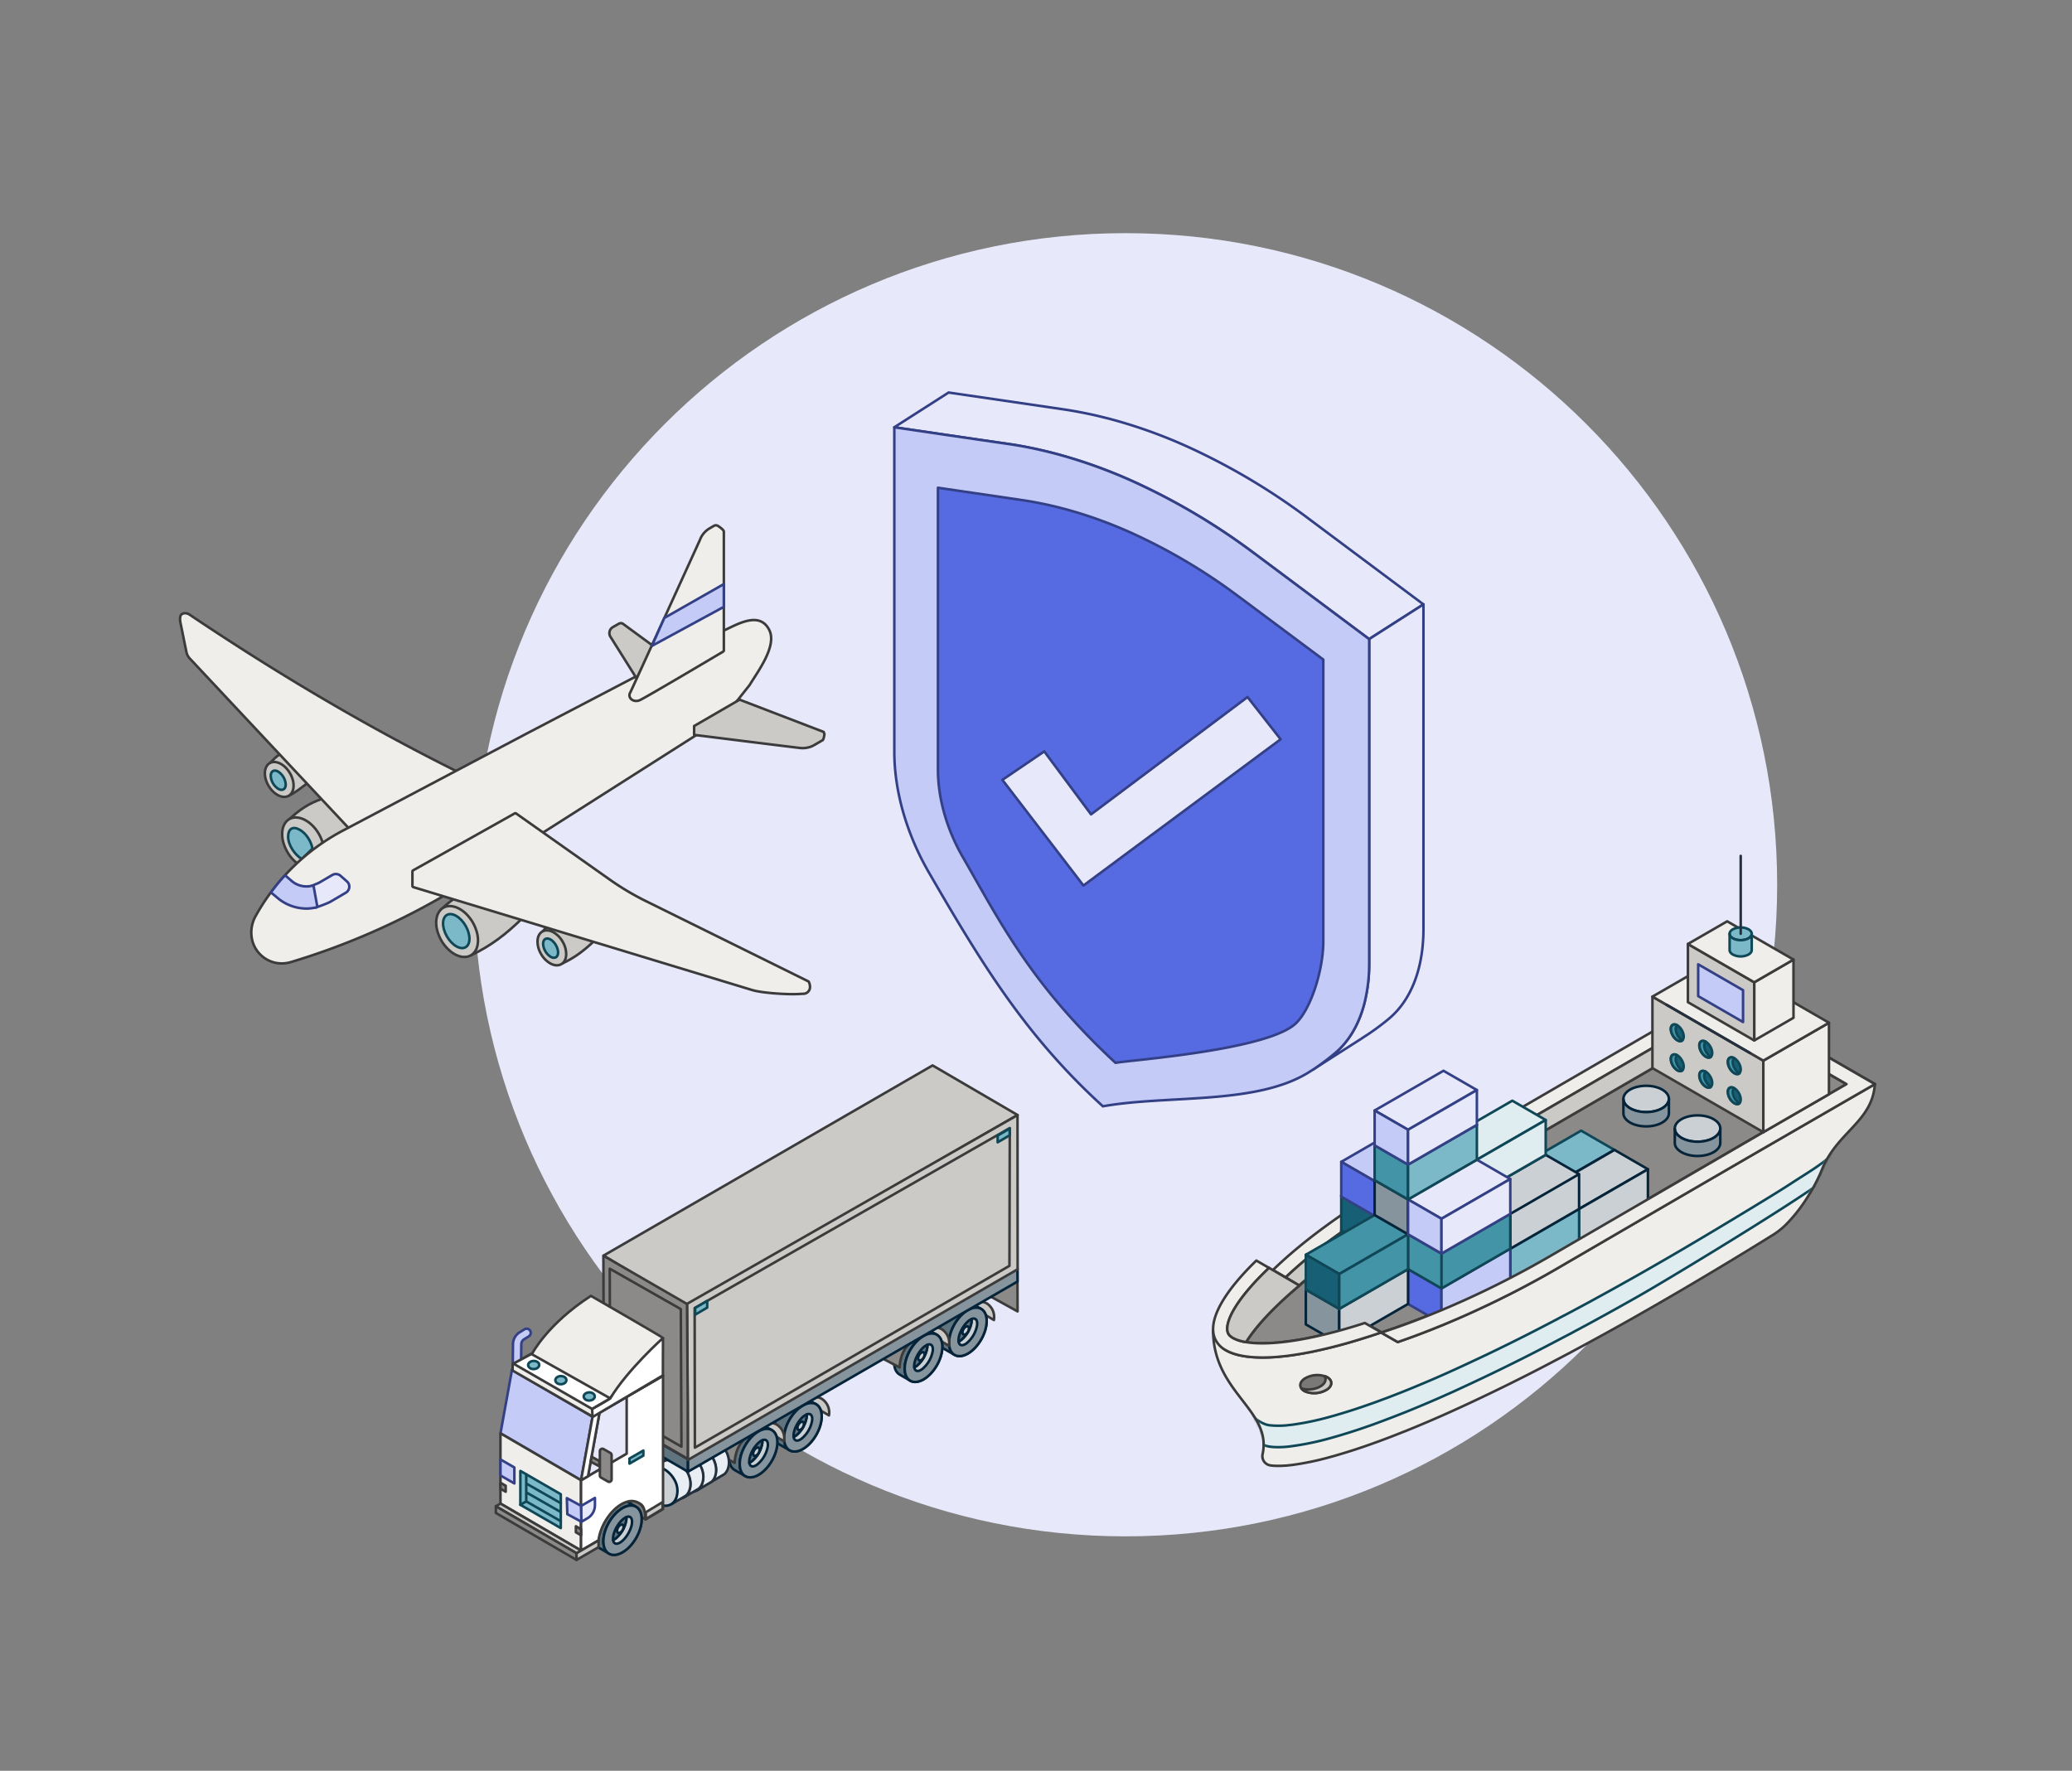 <svg xmlns="http://www.w3.org/2000/svg" fill="none" viewBox="0 0 702 600"><rect x="0" y="0" width="702" height="600" fill="#808080" stroke="none"/><path fill="#E7E9FA" d="M381.33 520.56c121.93 0 220.78-98.85 220.78-220.78S503.26 79 381.33 79s-220.8 98.85-220.8 220.78 98.86 220.78 220.79 220.78Z"></path><path fill="#8B8A88" stroke="#3B3B3B" stroke-linecap="round" stroke-linejoin="round" stroke-width=".86" d="m344.75 444.34-8.84-4.88.16-8.88 8.64-.37.05 14.13Z"></path><path fill="#CBCAC7" stroke="#3B3B3B" stroke-linecap="round" stroke-linejoin="round" stroke-width=".86" d="m280.85 479.58-5.38-3.17-.83-2.84a4.76 4.76 0 0 1 3.7.34 5.51 5.51 0 0 1 2.51 5.67Z"></path><path fill="#607480" stroke="#052439" stroke-linecap="round" stroke-linejoin="round" stroke-width=".86" d="M276.32 475.71c-1.13-.54-2.65-.41-4.3.54-3.52 2.03-6.38 6.98-6.38 11.03 0 1.94.66 3.33 1.72 4.04l-3.5-2.02c-1.12-.68-1.81-2.1-1.81-4.1 0-4.05 2.84-8.99 6.36-11.02 1.8-1.04 3.43-1.11 4.59-.39l3.3 1.93h.02Z"></path><path fill="#566AE5" stroke="#24303E" stroke-linecap="round" stroke-linejoin="round" stroke-width=".86" d="M278.39 479.93c0 4.06-2.85 9-6.36 11.03-1.81 1.05-3.46 1.12-4.62.37l-.05-.01c-1.06-.7-1.71-2.09-1.71-4.04 0-4.05 2.86-9 6.38-11.03 1.65-.95 3.16-1.08 4.3-.54 1.27.62 2.06 2.09 2.06 4.22h0Z"></path><path fill="#86949E" stroke="#052439" stroke-linecap="round" stroke-linejoin="round" stroke-width=".86" d="M278.39 479.93c0 4.06-2.85 9-6.36 11.03-1.81 1.05-3.46 1.12-4.62.37l-.05-.01c-1.06-.7-1.71-2.09-1.71-4.04 0-4.05 2.86-9 6.38-11.03 1.65-.95 3.16-1.08 4.3-.54 1.27.62 2.06 2.09 2.06 4.22h0Z"></path><path fill="#CBD0D4" stroke="#052439" stroke-linecap="round" stroke-linejoin="round" stroke-width=".86" d="M275.15 481.3a10.19 10.19 0 0 1-3.57 6.17c-1.43 1.07-2.52.76-2.7-.6a5.63 5.63 0 0 0 .83-.48 10.18 10.18 0 0 0 3.57-6.18 4.4 4.4 0 0 0 0-.95c1.27-.53 2.08.25 1.87 2.04Z"></path><path fill="#607480" stroke="#052439" stroke-linecap="round" stroke-linejoin="round" stroke-width=".86" d="M273.28 480.2a10.18 10.18 0 0 1-3.57 6.19c-.3.2-.56.36-.82.47a4.4 4.4 0 0 1 0-.95c.23-2.13 1.84-4.9 3.57-6.18.29-.2.56-.36.82-.47a5 5 0 0 1 0 .95Z"></path><path fill="#CBD0D4" stroke="#052439" stroke-linecap="round" stroke-linejoin="round" stroke-width=".86" d="M272.36 482.51a2.4 2.4 0 0 1-1.08 1.88c-.31.18-.59.19-.79.07-.18-.12-.3-.35-.3-.7 0-.68.5-1.52 1.1-1.88.28-.16.54-.19.73-.1.21.11.35.36.35.73h0Z"></path><path fill="#CBCAC7" stroke="#3B3B3B" stroke-linecap="round" stroke-linejoin="round" stroke-width=".86" d="m265.62 488.33-5.37-3.17-.84-2.84a4.75 4.75 0 0 1 3.7.34 5.51 5.51 0 0 1 2.51 5.67Z"></path><path fill="#607480" stroke="#052439" stroke-linecap="round" stroke-linejoin="round" stroke-width=".86" d="M261.3 484.46c-1.13-.54-2.65-.42-4.3.54-3.52 2.03-6.38 6.97-6.38 11.03 0 1.94.66 3.33 1.72 4.03l-3.5-2.01c-1.12-.68-1.81-2.1-1.81-4.1 0-4.05 2.84-9 6.36-11.03 1.8-1.03 3.43-1.1 4.59-.38l3.3 1.93.02-.01Z"></path><path fill="#566AE5" stroke="#24303E" stroke-linecap="round" stroke-linejoin="round" stroke-width=".86" d="M263.37 488.68c0 4.06-2.85 9-6.36 11.02-1.81 1.05-3.46 1.12-4.62.38l-.05-.02c-1.06-.7-1.71-2.08-1.71-4.03 0-4.06 2.86-9 6.38-11.03 1.65-.96 3.16-1.08 4.3-.54 1.27.62 2.06 2.08 2.06 4.22h0Z"></path><path fill="#86949E" stroke="#052439" stroke-linecap="round" stroke-linejoin="round" stroke-width=".86" d="M263.37 488.68c0 4.06-2.85 9-6.36 11.02-1.81 1.05-3.46 1.12-4.62.38l-.05-.02c-1.06-.7-1.71-2.08-1.71-4.03 0-4.06 2.86-9 6.38-11.03 1.65-.96 3.16-1.08 4.3-.54 1.27.62 2.06 2.08 2.06 4.22h0Z"></path><path fill="#CBD0D4" stroke="#052439" stroke-linecap="round" stroke-linejoin="round" stroke-width=".86" d="M260.13 490.04a10.19 10.19 0 0 1-3.57 6.18c-1.43 1.07-2.52.76-2.69-.61.25-.11.53-.28.82-.48a10.17 10.17 0 0 0 3.57-6.17 4.4 4.4 0 0 0 0-.95c1.27-.54 2.08.25 1.87 2.03Z"></path><path fill="#607480" stroke="#052439" stroke-linecap="round" stroke-linejoin="round" stroke-width=".86" d="M258.26 488.96a10.17 10.17 0 0 1-3.57 6.17c-.3.21-.56.37-.82.48a4.27 4.27 0 0 1 0-.95 10.1 10.1 0 0 1 3.57-6.18c.29-.2.56-.36.82-.47a5 5 0 0 1 0 .95Z"></path><path fill="#CBD0D4" stroke="#052439" stroke-linecap="round" stroke-linejoin="round" stroke-width=".86" d="M257.34 491.26a2.4 2.4 0 0 1-1.08 1.88c-.31.18-.59.19-.79.06-.18-.12-.29-.35-.29-.68 0-.7.5-1.54 1.08-1.9.29-.16.55-.18.74-.09.21.1.35.36.35.73h0Z"></path><path fill="#8B8A88" stroke="#3B3B3B" stroke-linecap="round" stroke-linejoin="round" stroke-width=".86" d="m243.84 493 5.07 2.66s-.08-6.01 4.49-8.95c1.1-.72-3.48-.92-4.94-.31-1.53.63-4.76 2.38-4.62 6.6Z"></path><path fill="#E9EEF4" stroke="#24303E" stroke-linecap="round" stroke-linejoin="round" stroke-width=".86" d="M245.87 491.51a9.41 9.41 0 0 0-2.52-2.88 5.85 5.85 0 0 0-3.81-1.23 4 4 0 0 0-1.67.45h-.04l-4.5 2.57s3.4 14.15 7.44 11.8c2.54-1.47 4.62-2.7 4.72-2.78.44-.41.8-.95 1.06-1.6.8-2.05.43-4.37-.68-6.33Z"></path><path fill="#CBD0D4" stroke="#052439" stroke-linecap="round" stroke-linejoin="round" stroke-width=".86" d="M238.95 491.1a5.84 5.84 0 0 0-3.79-1.22 4.09 4.09 0 0 0-3.6 2.62c-1.12 2.9.34 6.98 3.26 9.13a5.68 5.68 0 0 0 4.38 1.2 3.9 3.9 0 0 0 1.08-.38c.3-.15.56-.34.8-.57.45-.41.8-.95 1.06-1.6.8-2.03.43-4.34-.67-6.3a9.35 9.35 0 0 0-2.52-2.87v0Z"></path><path fill="#E9EEF4" stroke="#24303E" stroke-linecap="round" stroke-linejoin="round" stroke-width=".86" d="M241.53 494.12a9.41 9.41 0 0 0-2.52-2.89 5.84 5.84 0 0 0-3.81-1.23 3.97 3.97 0 0 0-1.67.45h-.04l-4.5 2.57s3.4 14.15 7.44 11.8a184 184 0 0 0 4.71-2.78 4.17 4.17 0 0 0 1.06-1.6c.8-2.05.43-4.37-.67-6.32Z"></path><path fill="#CBD0D4" stroke="#052439" stroke-linecap="round" stroke-linejoin="round" stroke-width=".86" d="M234.61 493.7a5.84 5.84 0 0 0-3.8-1.22 4.1 4.1 0 0 0-3.58 2.62c-1.13 2.9.32 6.98 3.24 9.13a5.68 5.68 0 0 0 4.39 1.21 3.95 3.95 0 0 0 1.88-.96c.45-.41.8-.94 1.06-1.59a7.4 7.4 0 0 0-.67-6.3 9.34 9.34 0 0 0-2.52-2.88v0Z"></path><path fill="#E9EEF4" stroke="#24303E" stroke-linecap="round" stroke-linejoin="round" stroke-width=".86" d="M237.2 496.43a9.43 9.43 0 0 0-2.53-2.89 5.85 5.85 0 0 0-3.8-1.23 3.96 3.96 0 0 0-1.68.45h-.03l-4.5 2.57s3.4 14.15 7.43 11.8c2.54-1.47 4.62-2.69 4.72-2.78a4.18 4.18 0 0 0 1.06-1.6c.8-2.05.43-4.37-.67-6.32Z"></path><path fill="#CBD0D4" stroke="#052439" stroke-linecap="round" stroke-linejoin="round" stroke-width=".86" d="M230.28 496.02a5.84 5.84 0 0 0-3.8-1.22 4.09 4.09 0 0 0-3.59 2.62c-1.13 2.9.33 6.98 3.25 9.13a5.68 5.68 0 0 0 4.39 1.2 3.9 3.9 0 0 0 1.87-.95c.45-.41.8-.95 1.06-1.6.8-2.03.43-4.34-.67-6.3a9.37 9.37 0 0 0-2.51-2.87v0Z"></path><path fill="#E9EEF4" stroke="#24303E" stroke-linecap="round" stroke-linejoin="round" stroke-width=".86" d="M232.84 498.8a9.41 9.41 0 0 0-2.53-2.88 5.85 5.85 0 0 0-3.8-1.23 4 4 0 0 0-1.68.45h-.03l-4.5 2.57s3.4 14.15 7.43 11.8a190.8 190.8 0 0 0 4.72-2.78 4.16 4.16 0 0 0 1.06-1.6c.8-2.05.43-4.37-.67-6.33Z"></path><path fill="#CBD0D4" stroke="#052439" stroke-linecap="round" stroke-linejoin="round" stroke-width=".86" d="M225.92 498.4a5.84 5.84 0 0 0-3.8-1.22 4.09 4.09 0 0 0-3.59 2.62c-1.13 2.9.33 6.98 3.25 9.13a5.68 5.68 0 0 0 4.39 1.2 3.9 3.9 0 0 0 1.07-.38c.3-.16.56-.34.8-.57.45-.41.8-.95 1.06-1.6a7.4 7.4 0 0 0-.67-6.3 9.36 9.36 0 0 0-2.51-2.87v0Z"></path><path fill="#CBCAC7" stroke="#3B3B3B" stroke-linecap="round" stroke-linejoin="round" stroke-width=".86" d="m336.75 447.26-5.38-3.17-.83-2.84a4.77 4.77 0 0 1 3.7.34c1.07.6 3 2.56 2.5 5.67Z"></path><path fill="#607480" stroke="#052439" stroke-linecap="round" stroke-linejoin="round" stroke-width=".86" d="M332.22 443.38c-1.13-.54-2.65-.41-4.3.54-3.52 2.03-6.38 6.97-6.38 11.03 0 1.94.65 3.33 1.71 4.03l-3.5-2.01c-1.11-.68-1.8-2.1-1.8-4.1 0-4.05 2.84-8.99 6.36-11.02 1.8-1.04 3.43-1.12 4.59-.4l3.3 1.94.02-.01Z"></path><path fill="#566AE5" stroke="#24303E" stroke-linecap="round" stroke-linejoin="round" stroke-width=".86" d="M334.28 447.61c0 4.06-2.85 9-6.36 11.02-1.81 1.05-3.46 1.12-4.62.38l-.05-.02c-1.06-.7-1.71-2.08-1.71-4.03 0-4.06 2.86-9 6.38-11.03 1.65-.95 3.16-1.08 4.3-.54 1.27.62 2.07 2.08 2.07 4.22h-.01Z"></path><path fill="#86949E" stroke="#052439" stroke-linecap="round" stroke-linejoin="round" stroke-width=".86" d="M334.28 447.61c0 4.06-2.85 9-6.36 11.02-1.81 1.05-3.46 1.12-4.62.38l-.05-.02c-1.06-.7-1.71-2.08-1.71-4.03 0-4.06 2.86-9 6.38-11.03 1.65-.95 3.16-1.08 4.3-.54 1.27.62 2.07 2.08 2.07 4.22h-.01Z"></path><path fill="#CBD0D4" stroke="#052439" stroke-linecap="round" stroke-linejoin="round" stroke-width=".86" d="M331.05 448.97a10.19 10.19 0 0 1-3.58 6.18c-1.43 1.07-2.52.76-2.69-.61a5.63 5.63 0 0 0 .82-.48 10.17 10.17 0 0 0 3.57-6.17 4.27 4.27 0 0 0 0-.95c1.27-.54 2.08.25 1.87 2.03Z"></path><path fill="#607480" stroke="#052439" stroke-linecap="round" stroke-linejoin="round" stroke-width=".86" d="M329.17 447.88a10.17 10.17 0 0 1-3.57 6.18c-.3.2-.56.36-.82.47a4.4 4.4 0 0 1 0-.95c.23-2.13 1.84-4.9 3.57-6.18.3-.2.56-.36.82-.47a5 5 0 0 1 0 .95Z"></path><path fill="#CBD0D4" stroke="#052439" stroke-linecap="round" stroke-linejoin="round" stroke-width=".86" d="M328.26 450.19a2.4 2.4 0 0 1-1.08 1.88c-.31.18-.59.19-.79.07-.18-.13-.3-.36-.3-.7 0-.68.5-1.53 1.1-1.88.28-.16.54-.2.73-.1.21.1.35.36.35.73h0Z"></path><path fill="#CBCAC7" stroke="#3B3B3B" stroke-linecap="round" stroke-linejoin="round" stroke-width=".86" d="m321.51 456-5.37-3.17-.84-2.83a4.76 4.76 0 0 1 3.7.33 5.5 5.5 0 0 1 2.51 5.67Z"></path><path fill="#607480" stroke="#052439" stroke-linecap="round" stroke-linejoin="round" stroke-width=".86" d="M317.2 452.13c-1.13-.55-2.65-.42-4.3.54-3.52 2.02-6.38 6.97-6.38 11.03 0 1.94.66 3.32 1.72 4.03l-3.5-2.02c-1.12-.68-1.81-2.09-1.81-4.09 0-4.06 2.84-9 6.36-11.03 1.8-1.03 3.43-1.1 4.59-.39l3.3 1.94.02-.01Z"></path><path fill="#566AE5" stroke="#24303E" stroke-linecap="round" stroke-linejoin="round" stroke-width=".86" d="M319.26 456.36c0 4.06-2.85 9-6.36 11.02-1.81 1.05-3.46 1.12-4.62.38l-.04-.02c-1.06-.7-1.72-2.08-1.72-4.03 0-4.06 2.86-9 6.38-11.03 1.65-.96 3.16-1.09 4.3-.54 1.27.62 2.07 2.08 2.07 4.22h-.01Z"></path><path fill="#86949E" stroke="#052439" stroke-linecap="round" stroke-linejoin="round" stroke-width=".86" d="M319.26 456.36c0 4.06-2.85 9-6.36 11.02-1.81 1.05-3.46 1.12-4.62.38l-.04-.02c-1.06-.7-1.72-2.08-1.72-4.03 0-4.06 2.86-9 6.38-11.03 1.65-.96 3.16-1.09 4.3-.54 1.27.62 2.07 2.08 2.07 4.22h-.01Z"></path><path fill="#CBD0D4" stroke="#052439" stroke-linecap="round" stroke-linejoin="round" stroke-width=".86" d="M316.02 457.71a10.19 10.19 0 0 1-3.57 6.18c-1.43 1.07-2.52.76-2.69-.61.25-.11.53-.28.82-.48a10.18 10.18 0 0 0 3.57-6.18 4.4 4.4 0 0 0 0-.94c1.27-.54 2.08.25 1.87 2.03Z"></path><path fill="#607480" stroke="#052439" stroke-linecap="round" stroke-linejoin="round" stroke-width=".86" d="M314.15 456.62a10.18 10.18 0 0 1-3.57 6.18c-.3.21-.56.36-.82.48a4.27 4.27 0 0 1 0-.95c.23-2.14 1.84-4.9 3.57-6.18.3-.2.56-.36.82-.47.03.27.03.58 0 .94Z"></path><path fill="#CBD0D4" stroke="#052439" stroke-linecap="round" stroke-linejoin="round" stroke-width=".86" d="M313.24 458.93c0 .7-.48 1.54-1.08 1.88-.31.18-.59.2-.79.07-.18-.12-.3-.35-.3-.69 0-.69.5-1.53 1.1-1.88.28-.17.54-.2.73-.1.21.1.35.35.35.72h0Z"></path><path fill="#8B8A88" stroke="#3B3B3B" stroke-linecap="round" stroke-linejoin="round" stroke-width=".86" d="m299.73 460.67 5.07 2.66s-.08-6.02 4.49-8.96c1.1-.71-3.48-.92-4.94-.3-1.53.62-4.76 2.37-4.62 6.6Z"></path><path fill="#86949E" stroke="#052439" stroke-linecap="round" stroke-linejoin="round" stroke-width=".86" d="m344.72 429.76.02 4.46-111.68 64.46v-4.2l111.66-64.72Z"></path><path fill="#607480" stroke="#052439" stroke-linecap="round" stroke-linejoin="round" stroke-width=".86" d="M195.14 472.5v4.07l37.88 22.06v-4.26l-37.88-21.87Z"></path><path fill="#CBCAC7" stroke="#3B3B3B" stroke-linecap="round" stroke-linejoin="round" stroke-width=".86" d="m344.75 377.81-112.2 64.57-28.06-16.95L315.96 361l28.8 16.81h-.01Z"></path><path fill="#CBCAC7" stroke="#3B3B3B" stroke-linecap="round" stroke-linejoin="round" stroke-width=".86" d="m233.02 494.7 111.76-64.63-.04-52.24-111.98 63.96.27 43.88v9.03h-.01Z"></path><path fill="#8B8A88" stroke="#3B3B3B" stroke-linecap="round" stroke-linejoin="round" stroke-width=".86" d="m233.02 494.3-28.42-16.45-.17-52.37 28.34 16.36.25 34.03v18.43Z"></path><path fill="#CBCAC7" stroke="#3B3B3B" stroke-linecap="round" stroke-linejoin="round" stroke-width=".86" d="M235.45 490.5 342 428.9l.12-46.68-106.77 60.99.08 47.3h0Z"></path><path fill="#8B8A88" stroke="#3B3B3B" stroke-linecap="round" stroke-linejoin="round" stroke-width=".86" d="m230.88 490.16-24.16-13.77-.14-46.52 24.08 13.7.22 46.6Z"></path><path fill="#7CB9C8" stroke="#0F4757" stroke-linecap="round" stroke-linejoin="round" stroke-width=".86" d="M239.6 440.79v2.27l-4.08 2.39v-2.28l4.08-2.38Zm102.48-58.4v2.27l-4.07 2.39v-2.28l4.07-2.38Z"></path><path fill="#C4CBF7" stroke="#344085" stroke-linecap="round" stroke-linejoin="round" stroke-width=".86" d="M175.23 473.05a1.4 1.4 0 0 1-1.33-.96c-.1-.34-.28-.86-.1-16.64a4.83 4.83 0 0 1 2.33-4.07l1.55-.96a1.4 1.4 0 0 1 1.93.46 1.4 1.4 0 0 1-.46 1.93l-1.55.95a2.05 2.05 0 0 0-.98 1.73c-.13 10.65-.09 15.15-.01 15.84a1.4 1.4 0 0 1-.92 1.65 1.31 1.31 0 0 1-.44.07h-.02Z"></path><path fill="#C4CBF7" stroke="#344085" stroke-linecap="round" stroke-linejoin="round" stroke-width=".86" d="m200.77 480-3.9 21.55v0l-27.3-15.9 3.9-21.55 27.3 15.9Z"></path><path fill="#F0EEEB" stroke="#3B3B3B" stroke-linecap="round" stroke-linejoin="round" stroke-width=".86" d="M196.87 501.55v23.82l-2.2-1.27-22.91-13.37-2.2-1.27v-23.8l27.3 15.9Z"></path><path fill="#7A7978" stroke="#3B3B3B" stroke-linecap="round" stroke-linejoin="round" stroke-width=".86" d="m218.72 514.82-5.48-3.24-.85-2.88a4.85 4.85 0 0 1 3.77.33c1.09.6 3.06 2.6 2.56 5.78v0Z"></path><path fill="#607480" stroke="#052439" stroke-linecap="round" stroke-linejoin="round" stroke-width=".86" d="M215.3 510.43c-1.16-.55-2.7-.42-4.39.55-3.57 2.06-6.48 7.1-6.48 11.23 0 1.98.67 3.4 1.74 4.1l-3.55-2.06c-1.14-.69-1.85-2.14-1.85-4.16 0-4.14 2.9-9.16 6.48-11.23 1.85-1.06 3.5-1.13 4.68-.4l3.36 1.97Z"></path><path fill="#566AE5" stroke="#24303E" stroke-linecap="round" stroke-linejoin="round" stroke-width=".86" d="M217.4 514.74c0 4.13-2.9 9.16-6.48 11.22-1.84 1.07-3.51 1.14-4.7.39l-.04-.02c-1.08-.72-1.75-2.13-1.75-4.1 0-4.14 2.92-9.17 6.5-11.23 1.68-.98 3.21-1.11 4.37-.55 1.3.63 2.1 2.13 2.1 4.3v-.01Z"></path><path fill="#86949E" stroke="#052439" stroke-linecap="round" stroke-linejoin="round" stroke-width=".86" d="M217.4 514.74c0 4.13-2.9 9.16-6.48 11.22-1.84 1.07-3.51 1.14-4.7.39l-.04-.02c-1.08-.72-1.75-2.13-1.75-4.1 0-4.14 2.92-9.17 6.5-11.23 1.68-.98 3.21-1.11 4.37-.55 1.3.63 2.1 2.13 2.1 4.3v-.01Z"></path><path fill="#CBD0D4" stroke="#052439" stroke-linecap="round" stroke-linejoin="round" stroke-width=".86" d="M214.11 516.12c-.25 2.17-1.88 5-3.65 6.29-1.45 1.08-2.56.77-2.74-.62.26-.12.54-.28.83-.49a10.31 10.31 0 0 0 3.63-6.29 5.1 5.1 0 0 0 0-.96c1.3-.54 2.13.26 1.91 2.07h.02Z"></path><path fill="#607480" stroke="#052439" stroke-linecap="round" stroke-linejoin="round" stroke-width=".86" d="M212.19 515.01a10.4 10.4 0 0 1-3.63 6.3 4.71 4.71 0 0 1-.83.48 4.56 4.56 0 0 1 0-.97c.24-2.17 1.87-5 3.64-6.29.3-.2.57-.37.83-.48.03.27.03.6 0 .96h-.01Z"></path><path fill="#CBD0D4" stroke="#052439" stroke-linecap="round" stroke-linejoin="round" stroke-width=".86" d="M211.27 517.36c0 .7-.5 1.56-1.1 1.91-.33.18-.61.2-.8.07-.19-.12-.3-.36-.3-.7 0-.7.49-1.57 1.1-1.92.29-.16.55-.19.75-.1.23.1.36.37.36.74h-.01Z"></path><path fill="#E7E9FA" stroke="#344085" stroke-linecap="round" stroke-linejoin="round" stroke-width=".86" d="M213.2 472.88v19.3l-13.98 8.03v0l3.9-21.56 9.91-5.73h.01v0l.16-.03Z"></path><path fill="#fff" stroke="#3B3B3B" stroke-linecap="round" stroke-linejoin="round" stroke-width=".86" d="M224.64 466.13v45.2l-5.92 3.48c-.24-4.72-1.36-5.04-2.45-5.65a4.85 4.85 0 0 0-3.77-.33 8.26 8.26 0 0 0-1.92.82c-3.97 2.3-7.24 7.56-7.8 12.28l-3.72 2.18-2.2 1.26v-23.8l15.46-9.02v-19.3l12.32-7.11v-.01Z"></path><path fill="#fff" stroke="#3B3B3B" stroke-linecap="round" stroke-linejoin="round" stroke-width=".86" d="m173.47 464.1 23.87-13.82 27.3 15.9L200.77 480l-27.3-15.9Z"></path><path fill="#E7E9FA" stroke="#344085" stroke-linecap="round" stroke-linejoin="round" stroke-width=".86" d="m198.99 514.46-2.12 1.23v-5.43l4.7-2.72V510c0 1.84-.98 3.55-2.58 4.47Z"></path><path fill="#7CB9C8" stroke="#0F4757" stroke-linecap="round" stroke-linejoin="round" stroke-width=".86" d="m217.97 493.2-4.7 2.72v-1.73l4.7-2.7v1.71Z"></path><path fill="#C4CBF7" stroke="#344085" stroke-linecap="round" stroke-linejoin="round" stroke-width=".86" d="m192.2 513.04 4.78 2.58-.15-5.42-4.78-2.59.16 5.43Zm-22.63-13.1 4.7 2.7v-5.42l-4.7-2.71v5.42Z"></path><path fill="#7CB9C8" stroke="#0F4757" stroke-linecap="round" stroke-linejoin="round" stroke-width=".86" d="m190 517.77-13.7-7.9v-11.48l13.7 7.9v11.48Z"></path><path fill="#8B8A88" stroke="#3B3B3B" stroke-linecap="round" stroke-linejoin="round" stroke-width=".86" d="m169.57 504.43 1.76 1.02v-2.03l-1.76-1.01v2.02Zm25.54 14.75 1.76 1.01v-2.02l-1.76-1.02v2.03Z"></path><path fill="#CBCAC7" stroke="#3B3B3B" stroke-linecap="round" stroke-linejoin="round" stroke-width=".86" d="m195.3 526.27-27.3-15.9 1.57-.9 27.3 15.9-1.56.9Zm7.5-4.33v2.28l-7.48 4.34v-2.27l7.48-4.35Z"></path><path fill="#8B8A88" stroke="#3B3B3B" stroke-linecap="round" stroke-linejoin="round" stroke-width=".86" d="M168 510.36v2.28l27.3 15.9v-2.27l-27.3-15.9Z"></path><path fill="#fff" stroke="#3B3B3B" stroke-linecap="round" stroke-linejoin="round" stroke-width=".86" d="m200.77 480-3.9 21.55 2.35-1.35 3.9-21.55-2.35 1.34Z"></path><path stroke="#0F4757" stroke-linecap="round" stroke-linejoin="round" stroke-width=".86" d="M178.29 499.55v9.17l11.7 6.7m-11.7-12.77 11.7 6.68m-11.7-3.67 11.7 6.67m-11.7-3.6-2 1.14"></path><path fill="#F0EEEB" d="m200.71 479.93-27.03-15.54v-2.12l6.71-3.78s5.19-9.97 19.82-19.41c0 0 24.17 13.92 24.35 14.23.18.3-17.75 20.26-17.75 20.26"></path><path stroke="#3B3B3B" stroke-linecap="round" stroke-linejoin="round" stroke-width=".86" d="m200.71 479.93-27.03-15.54v-2.12l6.71-3.78s5.19-9.97 19.82-19.41c0 0 24.17 13.92 24.35 14.23.18.3-17.75 20.26-17.75 20.26"></path><path fill="#fff" stroke="#3B3B3B" stroke-linecap="round" stroke-linejoin="round" stroke-width=".86" d="m200.75 480.14-.13-2.74s6-3.33 6.2-3.68c5.8-9.64 17.81-20.37 17.81-20.37l-.04 12.68-23.85 14.11h0Z"></path><path fill="#fff" stroke="#3B3B3B" stroke-linecap="round" stroke-linejoin="round" stroke-width=".86" d="m180.04 458.77 26.7 15.04-6.15 3.57-26.64-15.34 6.09-3.27Z"></path><path fill="#CBCAC7" stroke="#3B3B3B" stroke-linecap="round" stroke-linejoin="round" stroke-width=".86" d="M224.5 508.96v2.3l-5.7 3.44v-2.3l5.7-3.44Z"></path><path fill="#8B8A88" stroke="#3B3B3B" stroke-linecap="round" stroke-linejoin="round" stroke-width=".86" d="m205.96 501.99-2.3-1.32a.85.85 0 0 1-.42-.74v-8.2a.84.84 0 0 1 1.26-.74l2.3 1.32a.84.84 0 0 1 .42.73v8.21a.84.84 0 0 1-1.26.74Zm-5.55-8.4 2.65 1.43v1.79l-2.9-1.53.25-1.69Z"></path><path fill="#7CB9C8" stroke="#0F4757" stroke-linecap="round" stroke-linejoin="round" stroke-width=".86" d="M181.8 463.67c.31-.14.6-.37.77-.72.23-.46.07-.91-.15-1.18-.54-.64-1.7-.84-2.57-.43-.45.2-.74.52-.86.87a.94.94 0 0 0-.05.3c0 .09 0 .17.04.26.04.15.12.3.24.46.38.45.96.67 1.57.66.28 0 .65-.06 1-.22h0Zm9.2 5.14c.33-.15.61-.37.78-.72.23-.46.07-.92-.15-1.18-.54-.64-1.7-.84-2.57-.44a1.5 1.5 0 0 0-.85.87.94.94 0 0 0-.06.3c0 .1 0 .18.04.26.04.16.12.31.24.46.38.46.97.67 1.57.66.28 0 .65-.06 1-.21h0Zm9.62 5.52c.32-.14.6-.37.77-.72a1.1 1.1 0 0 0-.15-1.18c-.54-.64-1.7-.84-2.57-.43-.45.2-.74.51-.85.87a.93.93 0 0 0-.06.3 1.24 1.24 0 0 0 .28.72c.38.45.96.67 1.57.66.28 0 .65-.06 1-.22h0Z"></path><path fill="#CBCAC7" stroke="#3B3B3B" stroke-linecap="round" stroke-linejoin="round" stroke-width=".86" d="M95.1 255.43c-1.72.93-2.25 1.82-3.7 3.14l6.4 11.06c2.6-1.24 4.18-2.71 6.51-4.4l-9.2-9.8h0Z"></path><path fill="#CBCAC7" stroke="#3B3B3B" stroke-linecap="round" stroke-linejoin="round" stroke-width=".86" d="M89.75 261.66a7.27 7.27 0 0 0 .26 2.3c.2.76.52 1.52.94 2.22a9.5 9.5 0 0 0 1.47 1.93 7.28 7.28 0 0 0 1.86 1.37 4.6 4.6 0 0 0 1.91.53 3.06 3.06 0 0 0 1.62-.38c.47-.27.85-.67 1.13-1.19.29-.52.47-1.16.51-1.9a7.27 7.27 0 0 0-.26-2.3 9.18 9.18 0 0 0-.94-2.23 9.56 9.56 0 0 0-1.47-1.93 7.2 7.2 0 0 0-1.86-1.37 4.63 4.63 0 0 0-1.92-.52 3.06 3.06 0 0 0-1.6.38c-.48.26-.86.67-1.14 1.19a4.5 4.5 0 0 0-.51 1.9Z"></path><path fill="#7CB9C8" stroke="#0F4757" stroke-linecap="round" stroke-linejoin="round" stroke-width=".86" d="M91.73 262.9a5.57 5.57 0 0 0 2.53 4.37c1.4.81 2.54.15 2.54-1.45a5.6 5.6 0 0 0-2.54-4.37c-1.4-.8-2.53-.15-2.53 1.45Z"></path><path fill="#CBCAC7" stroke="#3B3B3B" stroke-linecap="round" stroke-linejoin="round" stroke-width=".86" d="M109.11 270.67c-4.58 1.58-7.47 3.61-11.08 6.87l6.27 11.65 14.01-8.82-9.2-9.7v0Z"></path><path fill="#CBCAC7" stroke="#3B3B3B" stroke-linecap="round" stroke-linejoin="round" stroke-width=".86" d="M109.33 285.6a13.67 13.67 0 0 0-.96-2.41 13.83 13.83 0 0 0-1.4-2.21 12.52 12.52 0 0 0-1.77-1.86 10.08 10.08 0 0 0-2.04-1.37 6.68 6.68 0 0 0-2.8-.76 4.34 4.34 0 0 0-2.34.56c-.68.4-1.25.98-1.66 1.74-.42.76-.67 1.7-.74 2.78-.06.98.04 1.99.28 2.99A13.6 13.6 0 0 0 97 288a13.48 13.48 0 0 0 1.75 2.66 11.8 11.8 0 0 0 2.27 2.09l2.08-1.8 2.07-1.78 2.08-1.8 2.08-1.79h0Z"></path><path fill="#7CB9C8" stroke="#0F4757" stroke-linecap="round" stroke-linejoin="round" stroke-width=".86" d="M105.87 287.53c-.44-2.48-2.17-5.15-4.25-6.34-2.4-1.4-4-.4-4 2.36 0 2.75 2.25 6.12 4.66 7.51l3.59-3.53Z"></path><path fill="#F0EEEB" d="m118.48 280.96-54.2-57.86a4.53 4.53 0 0 1-1.12-2.19l-.49-2.37-.93-4.6-.37-1.82c-.2-1-.5-2.05-.3-3.08.04-.26.13-.52.3-.73.36-.43.98-.56 1.5-.53.91.04 1.66.69 2.4 1.18 28.62 19.18 58.24 36.82 89.09 52.2"></path><path stroke="#3B3B3B" stroke-linecap="round" stroke-linejoin="round" stroke-width=".86" d="m118.48 280.96-54.2-57.86a4.53 4.53 0 0 1-1.12-2.19l-.49-2.37-.93-4.6-.37-1.82c-.2-1-.5-2.05-.3-3.08.04-.26.13-.52.3-.73.36-.43.98-.56 1.5-.53.91.04 1.66.69 2.4 1.18 28.62 19.18 58.24 36.82 89.09 52.2"></path><path fill="#F0EEEB" stroke="#3B3B3B" stroke-linecap="round" stroke-linejoin="round" stroke-width=".86" d="m253.72 232.42-8 10.1c-.3.39-.68.72-1.1 1l-95.03 60.46a241.5 241.5 0 0 1-51.03 22 10.77 10.77 0 0 1-3.1.46c-2.77 0-5.41-1.1-7.4-3.15-3.33-3.41-3.8-8.7-1.47-12.87a72.62 72.62 0 0 1 29.65-29.02l62.1-32.8 67-35c4.49-2.06 12.1-6.71 15.33-.05 2.61 5.37-3.96 14.06-6.6 18.39a5.8 5.8 0 0 1-.33.47l-.02.01Z"></path><path fill="#CBCAC7" stroke="#3B3B3B" stroke-linecap="round" stroke-linejoin="round" stroke-width=".86" d="M154.08 304.4c-1.84 1.13-3.19 2.43-4.81 3.9l10.27 15.4c6.8-3.23 11.9-7.18 17.3-12.44l-22.76-6.88v.01Z"></path><path fill="#CBCAC7" stroke="#3B3B3B" stroke-linecap="round" stroke-linejoin="round" stroke-width=".86" d="M147.8 312.1a8.94 8.94 0 0 0 .05 1.65c.06.56.17 1.12.33 1.68a14.76 14.76 0 0 0 1.36 3.26 13.46 13.46 0 0 0 3.45 3.93c.46.33.93.63 1.41.87a7.57 7.57 0 0 0 1.43.55 5.52 5.52 0 0 0 2.6.09 4.22 4.22 0 0 0 1.1-.44c.34-.2.65-.44.93-.74a4.89 4.89 0 0 0 1.23-2.27c.12-.47.2-.98.24-1.52a8.84 8.84 0 0 0-.05-1.65 11.6 11.6 0 0 0-.33-1.68 14.55 14.55 0 0 0-1.36-3.26 12.3 12.3 0 0 0-.99-1.48c-.36-.47-.75-.92-1.15-1.33a10.58 10.58 0 0 0-1.3-1.12 9.88 9.88 0 0 0-1.42-.87 7.58 7.58 0 0 0-1.43-.55 5.93 5.93 0 0 0-1.35-.2 4.83 4.83 0 0 0-1.24.11 4.21 4.21 0 0 0-1.1.44c-.35.2-.66.44-.94.74a4.89 4.89 0 0 0-.73 1 5.54 5.54 0 0 0-.5 1.27 8.1 8.1 0 0 0-.24 1.52Z"></path><path fill="#7CB9C8" stroke="#0F4757" stroke-linecap="round" stroke-linejoin="round" stroke-width=".86" d="M150.11 312.9c0 2.84 2 6.3 4.47 7.73 2.48 1.43 4.47.28 4.47-2.56 0-2.85-2-6.3-4.47-7.73-2.47-1.43-4.47-.29-4.47 2.56Z"></path><path fill="#CBCAC7" stroke="#3B3B3B" stroke-linecap="round" stroke-linejoin="round" stroke-width=".86" d="m185.54 314 15.63 4.97c-3.48 3.23-6.35 5.45-10.65 7.48l-6.76-10.82c.84-.76.85-1 1.78-1.62Z"></path><path fill="#CBCAC7" stroke="#3B3B3B" stroke-linecap="round" stroke-linejoin="round" stroke-width=".86" d="M182.12 318.73a8.24 8.24 0 0 0 1.2 4.52 8.4 8.4 0 0 0 3.33 3.3c1.33.68 2.58.68 3.52.14.94-.53 1.56-1.6 1.65-3.1a8.26 8.26 0 0 0-1.2-4.52 8.4 8.4 0 0 0-3.33-3.3c-1.34-.67-2.59-.67-3.53-.14s-1.56 1.61-1.64 3.1Z"></path><path fill="#7CB9C8" stroke="#0F4757" stroke-linecap="round" stroke-linejoin="round" stroke-width=".86" d="M184.01 319.8a5.6 5.6 0 0 0 2.53 4.38c1.4.8 2.54.15 2.54-1.45 0-1.6-1.14-3.57-2.54-4.38s-2.53-.15-2.53 1.45Z"></path><path fill="#E7E9FA" stroke="#344085" stroke-linecap="round" stroke-linejoin="round" stroke-width=".86" d="M107.03 307.48c.05 0 .1 0 .14-.03.4-.14 4-1.41 4.84-1.95l5.15-3.02a2.36 2.36 0 0 0 1.17-1.83 2.33 2.33 0 0 0-.8-2.01l-2.16-1.9a2.4 2.4 0 0 0-2.78-.27l-4.48 2.62c-.14.07-1.36.59-2.45 1.04a.45.45 0 0 0-.27.5l1.17 6.47a.47.47 0 0 0 .21.3.41.41 0 0 0 .23.07h.03Z"></path><path fill="#C4CBF7" stroke="#344085" stroke-linecap="round" stroke-linejoin="round" stroke-width=".86" d="M103.88 307.85c1 0 2.05-.13 3.24-.39a.45.45 0 0 0 .34-.52l-1.17-6.47a.48.48 0 0 0-.2-.3.46.46 0 0 0-.35-.06c-2.36.59-4.8.07-6.69-1.42l-2.14-1.84a.45.45 0 0 0-.62.04 51.82 51.82 0 0 0-3.29 3.9c-.31.41-.63.83-.95 1.22a.45.45 0 0 0 .06.63l2.3 1.92a15.31 15.31 0 0 0 9.47 3.29Z"></path><path fill="#F0EEEB" stroke="#3B3B3B" stroke-linecap="round" stroke-linejoin="round" stroke-width=".86" d="M268.7 336.85c.73 0 1.39-.02 1.95-.05l1.89-.1.1-.02a2.35 2.35 0 0 0 1.6-1.3c.52-1.19-.17-2.62-.2-2.68a.44.44 0 0 0-.21-.2l-55-27.18a90.87 90.87 0 0 1-12.22-7.27l-31.74-22.41a.45.45 0 0 0-.49-.03l-34.42 19.3a.45.45 0 0 0-.23.4v4.85c0 .2.13.37.32.43l114.7 34.84c2.92.9 9.65 1.42 13.94 1.42h.01Z"></path><path fill="#CBCAC7" stroke="#3B3B3B" stroke-linecap="round" stroke-linejoin="round" stroke-width=".86" d="m215.7 229.89-8.86-14.1a2.34 2.34 0 0 1 .8-3.3l2.06-1.17a1.3 1.3 0 0 1 1.46.11l10.07 7.39-5.53 11.08v-.01ZM279.07 248l-28.5-10.93-15.4 8.93v3s34.68 4.34 36.11 4.46c1.5.12 3.16-.18 4.52-.97l2.9-1.68c.4-.22.63-2.07.63-2.07l-.28-.71h.02Z"></path><path fill="#F0EEEB" stroke="#3B3B3B" stroke-linecap="round" stroke-linejoin="round" stroke-width=".86" d="M215.58 237.5a3 3 0 0 0 1.12-.23c1.88-.79 27.23-15.84 28.31-16.49a.45.45 0 0 0 .23-.39v-40.22c0-.18 0-.65-2.02-2a1.4 1.4 0 0 0-1.42.04l-1.53.9a7.6 7.6 0 0 0-3.15 3.87c-7.97 17.5-23.17 50.88-23.59 51.68a1.7 1.7 0 0 0 .17 2.06c.44.51 1.15.79 1.87.79l.01-.01Z"></path><path fill="#C4CBF7" stroke="#344085" stroke-linecap="round" stroke-linejoin="round" stroke-width=".86" d="m225.08 209.38 20.15-11.47v7.72l-24.36 13.22 4.21-9.47Z"></path><path fill="#7CB9C8" stroke="#0F4757" stroke-linecap="round" stroke-linejoin="round" stroke-width=".86" d="m606.2 356.15-24.1-13.92v6.84c5 2.89 14.56 8.4 24.1 13.93l13.46 7.76 5.93-3.42c-5.25-3.03-12.33-7.11-19.38-11.2v.01Z"></path><path fill="#8B8A88" stroke="#3B3B3B" stroke-linecap="round" stroke-linejoin="round" stroke-width=".86" d="m619.66 370.76-17.81 10.3-3.14 1.8L524.48 426c-18.74 10.84-38.8 19.78-56.47 25.51l-.06-.03.06-.01-5.6-3.22c-12.44 4.04-23.7 6.47-32.5 6.84-.72.03-1.46.06-2.15.06-2.28 0-4.1-.16-5.57-.4h-.01c3.88-6.17 10.5-12.81 18.04-19.17 10.84-9.11 23.57-17.63 32.94-23.25 1-.6 2-1.2 3.04-1.8 0 0 82.51-47.95 105.91-61.46L606.23 363l13.45 7.77-.02-.01Z"></path><path fill="#7CB9C8" stroke="#0F4757" stroke-linecap="round" stroke-linejoin="round" stroke-width=".86" d="m467.96 451.49.06.03h-.06l-.05-.03-5.5-3.24 5.6 3.22h-.06l.01.02Z"></path><path fill="#F0EEEB" stroke="#3B3B3B" stroke-linecap="round" stroke-linejoin="round" stroke-width=".86" d="M635.22 367.34c-8.06 4.64-20.98 12.12-34.1 19.7-22.5 13-74.22 43.15-74.22 43.15-1.12.65-2.25 1.29-3.38 1.92a240.34 240.34 0 0 1-4.67 2.56 301.66 301.66 0 0 1-6.31 3.33c-.81.42-1.62.83-2.43 1.22a200.89 200.89 0 0 1-3.58 1.77 175.55 175.55 0 0 1-3.4 1.62 291.89 291.89 0 0 1-6.74 3.1 170.54 170.54 0 0 1-3.77 1.64c-1.25.54-2.5 1.06-3.74 1.58l-3.1 1.25a268.06 268.06 0 0 1-12.2 4.55h-.02l-5.59-3.21h.05c17.68-5.74 37.74-14.68 56.48-25.51l74.23-43.16 3.13-1.8 17.82-10.3 5.92-3.42c-5.24-3.03-12.32-7.1-19.38-11.2-9.55-5.52-19.1-11.02-24.1-13.92-23.41 13.51-105.92 61.47-105.92 61.47-18.4 10.62-31.7 20.64-40.6 29.12l-.99-.56-3.33-1.92c9.96-9.68 24.52-20.42 42.52-30.81 0 0 86.43-50.24 108.31-62.86 7.3 4.2 45.82 26.45 53.13 30.66l-.02.03Z"></path><path fill="#CBCAC7" stroke="#3B3B3B" stroke-linecap="round" stroke-linejoin="round" stroke-width=".86" d="M582.1 342.23v6.84c-23.4 13.51-105.92 61.47-105.92 61.47a128.2 128.2 0 0 0-3.04 1.79c-14 8.26-24.88 16.17-33 23.2l-4.56-2.7c8.92-8.49 22.21-18.51 40.6-29.14 0 0 82.51-47.95 105.92-61.46Z"></path><path fill="#8B8A88" stroke="#3B3B3B" stroke-linecap="round" stroke-linejoin="round" stroke-width=".86" d="M625.6 367.34a1206.97 1206.97 0 0 0-5.93 3.42L606.22 363l-24.11-13.93v-6.84l24.1 13.92c7.07 4.08 14.15 8.16 19.39 11.2v-.01Z"></path><path fill="#F0EEEB" d="M635.21 367.35c-.87 12.78-12.78 16.11-17.98 29.05a43.7 43.7 0 0 1-1 2.29c-.2.43-.42.88-.65 1.32v.03c-.37.72-.76 1.47-1.17 2.22v.01a60.39 60.39 0 0 1-2.07 3.46 54.7 54.7 0 0 1-6.68 8.61 24.93 24.93 0 0 1-4.66 3.88 1202.53 1202.53 0 0 1-15.62 9.57 1298.65 1298.65 0 0 1-30.91 18.13l-2.21 1.25a935.68 935.68 0 0 1-11.39 6.32 529.83 529.83 0 0 1-5.53 3.01l-2.03 1.09-1.21.66-2.21 1.16-.13.07-.37.2-1.98 1.03-3.74 1.97a657.16 657.16 0 0 1-25.77 12.72c-1.7.8-3.37 1.57-5 2.3l-.65.3c-1.4.64-2.78 1.25-4.13 1.85a474.23 474.23 0 0 1-6.27 2.7c-1.98.83-3.9 1.63-5.74 2.37h-.03a418.7 418.7 0 0 1-6 2.35l-3.5 1.3c-.38.13-.75.28-1.13.4a196.5 196.5 0 0 1-12.31 4.02c-.87.25-1.7.5-2.52.71a94.18 94.18 0 0 1-12.8 2.67l-.89.1-.84.08c-.28.03-.55.06-.81.06-2.01.13-3.65.1-4.91-.1a3.15 3.15 0 0 1-2.6-3.8c.68-3.15.33-5.9-.64-8.46a10.03 10.03 0 0 0-.34-.85v-.03a20.43 20.43 0 0 0-.94-1.85c-4.65-8.38-14.85-15.68-14.85-30.77l.03.17c.39 2.59 2.3 5.42 4.27 6.55.25.15.51.3.79.4.1.07.2.12.3.16l.08.03c.3.15.64.28 1 .4.25.1.5.19.76.27a6.36 6.36 0 0 0 .94.28l.61.15a.3.3 0 0 1 .12.03l.4.08c.12.03.24.06.36.07.12.03.24.06.37.07l.2.04.7.1a.31.31 0 0 0 .09.02l.3.05c.18.03.35.05.53.06h.06a6 6 0 0 0 .94.1l.24.03c1.34.11 2.76.15 4.26.15a63.66 63.66 0 0 0 1.76-.06 60.48 60.48 0 0 0 2.06-.12h.03c.7-.05 1.39-.12 2.1-.19a87.92 87.92 0 0 0 4.16-.51l1.04-.18 1.66-.27a57.64 57.64 0 0 0 2.01-.37l.61-.11c.76-.15 1.55-.31 2.32-.49a144.57 144.57 0 0 0 4.61-1.07c.7-.17 1.4-.34 2.13-.54.7-.18 1.43-.37 2.16-.58l2.28-.63 2.51-.75c1.52-.46 3.06-.94 4.61-1.45l1.79-.59 1.7-.57.06.03 5.59 3.21a268.06 268.06 0 0 0 12.22-4.55 190.99 190.99 0 0 0 6.83-2.83 192.2 192.2 0 0 0 3.77-1.65c2.24-.98 4.5-2.02 6.75-3.09a209.06 209.06 0 0 0 3.4-1.62 256.67 256.67 0 0 0 3.57-1.77c.81-.4 1.63-.8 2.43-1.22.55-.28 1.1-.55 1.64-.84a310.45 310.45 0 0 0 9.34-5.05 427.38 427.38 0 0 0 3.38-1.92s51.73-30.15 74.23-43.14a13748.5 13748.5 0 0 1 28.83-16.65l.94-.54 4.33-2.5h.01Z"></path><mask id="cargo-insurance-2023-hero-image_svg__a" width="225" height="130" x="411" y="367" maskUnits="userSpaceOnUse" style="mask-type:luminance"><path fill="#fff" d="M635.21 367.35c-.87 12.78-12.78 16.11-17.98 29.05a43.7 43.7 0 0 1-1 2.29c-.2.43-.42.88-.65 1.32v.03c-.37.72-.76 1.47-1.17 2.22v.01a60.39 60.39 0 0 1-2.07 3.46 54.7 54.7 0 0 1-6.68 8.61 24.93 24.93 0 0 1-4.66 3.88 1202.53 1202.53 0 0 1-15.62 9.57 1298.65 1298.65 0 0 1-30.91 18.13l-2.21 1.25a935.68 935.68 0 0 1-11.39 6.32 529.83 529.83 0 0 1-5.53 3.01l-2.03 1.09-1.21.66-2.21 1.16-.13.07-.37.2-1.98 1.03-3.74 1.97a657.16 657.16 0 0 1-25.77 12.72c-1.7.8-3.37 1.57-5 2.3l-.65.3c-1.4.64-2.78 1.25-4.13 1.85a474.23 474.23 0 0 1-6.27 2.7c-1.98.83-3.9 1.63-5.74 2.37h-.03a418.7 418.7 0 0 1-6 2.35l-3.5 1.3c-.38.13-.75.28-1.13.4a196.5 196.5 0 0 1-12.31 4.02c-.87.25-1.7.5-2.52.71a94.18 94.18 0 0 1-12.8 2.67l-.89.1-.84.08c-.28.03-.55.06-.81.06-2.01.13-3.65.1-4.91-.1a3.15 3.15 0 0 1-2.6-3.8c.68-3.15.33-5.9-.64-8.46a10.03 10.03 0 0 0-.34-.85v-.03a20.43 20.43 0 0 0-.94-1.85c-4.65-8.38-14.85-15.68-14.85-30.77l.03.17c.39 2.59 2.3 5.42 4.27 6.55.25.15.51.3.79.4.1.07.2.12.3.16l.08.03c.3.15.64.28 1 .4.25.1.5.19.76.27a6.36 6.36 0 0 0 .94.28l.61.15a.3.3 0 0 1 .12.03l.4.08c.12.03.24.06.36.07.12.03.24.06.37.07l.2.04.7.1a.31.31 0 0 0 .09.02l.3.05c.18.03.35.05.53.06h.06a6 6 0 0 0 .94.1l.24.03c1.34.11 2.76.15 4.26.15a63.66 63.66 0 0 0 1.76-.06 60.48 60.48 0 0 0 2.06-.12h.03c.7-.05 1.39-.12 2.1-.19a87.92 87.92 0 0 0 4.16-.51l1.04-.18 1.66-.27a57.64 57.64 0 0 0 2.01-.37l.61-.11c.76-.15 1.55-.31 2.32-.49a144.57 144.57 0 0 0 4.61-1.07c.7-.17 1.4-.34 2.13-.54.7-.18 1.43-.37 2.16-.58l2.28-.63 2.51-.75c1.52-.46 3.06-.94 4.61-1.45l1.79-.59 1.7-.57.06.03 5.59 3.21a268.06 268.06 0 0 0 12.22-4.55 190.99 190.99 0 0 0 6.83-2.83 192.2 192.2 0 0 0 3.77-1.65c2.24-.98 4.5-2.02 6.75-3.09a209.06 209.06 0 0 0 3.4-1.62 256.67 256.67 0 0 0 3.57-1.77c.81-.4 1.63-.8 2.43-1.22.55-.28 1.1-.55 1.64-.84a310.45 310.45 0 0 0 9.34-5.05 427.38 427.38 0 0 0 3.38-1.92s51.73-30.15 74.23-43.14a13748.5 13748.5 0 0 1 28.83-16.65l.94-.54 4.33-2.5h.01Z"></path></mask><g mask="url(#cargo-insurance-2023-hero-image_svg__a)"><path fill="#E0EDF0" stroke="#0F4757" stroke-linecap="round" stroke-linejoin="round" stroke-width=".86" d="M615.13 401.95c-13.19 9.23-50.47 31.83-60.12 37.3l-2.23 1.26a879.22 879.22 0 0 1-11.46 6.37 424.7 424.7 0 0 1-5.57 3.02 68 68 0 0 1-2.03 1.08l-1.22.67-2.23 1.17-.13.07-.38.19-1.99 1.05-3.76 1.97a664.56 664.56 0 0 1-25.94 12.8 687.65 687.65 0 0 1-5.68 2.63l-4.16 1.86a423.18 423.18 0 0 1-12.1 5.1l-.02.01a437.2 437.2 0 0 1-9.57 3.67c-.38.13-.75.28-1.13.42l-1.43.5a200.97 200.97 0 0 1-13.5 4.26 94.52 94.52 0 0 1-13.77 2.78l-.85.09-.8.06c-2.03.13-5.64.16-7.05-.82-.49-.34-.1-1.32-.51-3.11-.46-2.02-2.77-5-3-6.64.42.93 3.44 2.98 5.6 3.21 1.28.14 2.93.23 4.95.1l.8-.06.85-.1.9-.09a94.53 94.53 0 0 0 12.88-2.68 77.8 77.8 0 0 0 2.53-.72 193.36 193.36 0 0 0 10.96-3.55l1.43-.5 1.13-.41 3.53-1.31a437.22 437.22 0 0 0 6.04-2.36l.02-.01c1.87-.75 3.8-1.55 5.8-2.39a444.37 444.37 0 0 0 6.3-2.71 481.59 481.59 0 0 0 9.84-4.49 626.6 626.6 0 0 0 25.94-12.8l3.77-1.97c.65-.36 1.31-.7 1.98-1.06l.38-.18c.05-.03.08-.06.13-.07l2.23-1.18 1.22-.66 2.04-1.09a535.9 535.9 0 0 0 5.56-3.02 1100.69 1100.69 0 0 0 11.46-6.37l2.24-1.26c9.65-5.47 19.93-11.5 30.9-18.13l.21-.12c.85-.5 1.7-1.02 2.56-1.55 4.3-2.6 13.59-8.2 18.01-11.1 5.52-3.62 10.06-6.15 14.02-9.8l-.52 1s0 0 0 0a58.5 58.5 0 0 1-2.07 3.48c-2 3.13-2.99 6.18-2.99 6.18v.01Z"></path></g><path stroke="#3B3B3B" stroke-linecap="round" stroke-linejoin="round" stroke-width=".86" d="M635.21 367.35c-.87 12.78-12.78 16.11-17.98 29.05a43.7 43.7 0 0 1-1 2.29c-.2.43-.42.88-.65 1.32v.03c-.37.72-.76 1.47-1.17 2.22v.01a60.39 60.39 0 0 1-2.07 3.46 54.7 54.7 0 0 1-6.68 8.61h0a24.93 24.93 0 0 1-4.66 3.88 1202.53 1202.53 0 0 1-15.62 9.57 1298.65 1298.65 0 0 1-30.91 18.13l-2.21 1.25a935.68 935.68 0 0 1-11.39 6.32 529.83 529.83 0 0 1-5.53 3.01l-2.03 1.09-1.21.66-2.21 1.16-.13.07-.37.2-1.98 1.03-3.74 1.97a657.16 657.16 0 0 1-25.77 12.72c-1.7.8-3.37 1.57-5 2.3l-.65.3c-1.4.64-2.78 1.25-4.13 1.85a474.23 474.23 0 0 1-6.27 2.7c-1.98.83-3.9 1.63-5.74 2.37h-.03a418.7 418.7 0 0 1-6 2.35l-3.5 1.3c-.38.13-.75.28-1.13.4a196.5 196.5 0 0 1-12.31 4.02c-.87.25-1.7.5-2.52.71a94.18 94.18 0 0 1-12.8 2.67l-.89.1-.84.08c-.28.03-.55.06-.81.06-2.01.13-3.65.1-4.91-.1a3.15 3.15 0 0 1-2.6-3.8c.68-3.15.33-5.9-.64-8.46a10.03 10.03 0 0 0-.34-.85v-.03a20.43 20.43 0 0 0-.94-1.85c-4.65-8.38-14.85-15.68-14.85-30.77l.03.17c.39 2.59 2.3 5.42 4.27 6.55.25.15.51.3.79.4.1.07.2.12.3.16l.08.03c.3.15.64.28 1 .4a9.77 9.77 0 0 0 .97.33h0a6.36 6.36 0 0 0 .73.22l.61.15a.3.3 0 0 1 .12.03l.4.08c.12.03.24.06.36.07.12.03.24.06.37.07l.2.04.7.1a.31.31 0 0 0 .09.02l.3.05c.18.03.35.05.53.06h.06a6 6 0 0 0 .94.1l.24.03c1.34.11 2.76.15 4.26.15a63.66 63.66 0 0 0 1.76-.06 60.48 60.48 0 0 0 2.06-.12h.03c.7-.05 1.39-.12 2.1-.19a87.92 87.92 0 0 0 4.16-.51l1.04-.18 1.66-.27a57.64 57.64 0 0 0 2.01-.37l.61-.11c.76-.15 1.55-.31 2.32-.49a144.57 144.57 0 0 0 4.61-1.07c.7-.17 1.4-.34 2.13-.54.7-.18 1.43-.37 2.16-.58l2.28-.63 2.51-.75c1.52-.46 3.06-.94 4.61-1.45l1.79-.59 1.7-.57.06.03 5.59 3.21h0a268.06 268.06 0 0 0 12.22-4.55 190.99 190.99 0 0 0 6.83-2.83 192.2 192.2 0 0 0 3.77-1.65c2.24-.98 4.5-2.02 6.75-3.09a209.06 209.06 0 0 0 3.4-1.62 256.67 256.67 0 0 0 3.57-1.77c.81-.4 1.63-.8 2.43-1.22.55-.28 1.1-.55 1.64-.84a310.45 310.45 0 0 0 9.34-5.05 427.38 427.38 0 0 0 3.38-1.92s51.73-30.15 74.23-43.14a13748.5 13748.5 0 0 1 28.83-16.65l.94-.54 4.33-2.5h.01Z"></path><path fill="#7CB9C8" stroke="#0F4757" stroke-linecap="round" stroke-linejoin="round" stroke-width=".86" d="m523.69 403.1 23.3-13.47-11.3-6.53-23.32 13.46 11.32 6.54Z"></path><path fill="#2B2829" stroke="#24303E" stroke-linecap="round" stroke-linejoin="round" stroke-width=".86" d="M523.69 403.1v11.8l-11.32-6.53v-11.81l11.32 6.54Z"></path><path fill="#CBD0D4" stroke="#052439" stroke-linecap="round" stroke-linejoin="round" stroke-width=".86" d="M547 389.63v11.8l-23.31 13.48V403.1l23.3-13.47Z"></path><path fill="#CBD0D4" stroke="#052439" stroke-linecap="round" stroke-linejoin="round" stroke-width=".86" d="m535 409.63 23.32-13.46-11.32-6.54-23.31 13.47 11.31 6.53Z"></path><path fill="#CBD0D4" stroke="#052439" stroke-linecap="round" stroke-linejoin="round" stroke-width=".86" d="M535 409.63v11.8l-11.31-6.52V403.1l11.31 6.53Zm23.32-13.46v11.8L535 421.45v-11.8l23.32-13.47Z"></path><path fill="#7CB9C8" stroke="#0F4757" stroke-linecap="round" stroke-linejoin="round" stroke-width=".86" d="m489.05 410.02 23.32-13.46-11.33-6.53-23.31 13.46 11.32 6.53Z"></path><path fill="#7CB9C8" stroke="#0F4757" stroke-linecap="round" stroke-linejoin="round" stroke-width=".86" d="M489.05 410.02v11.8l-11.32-6.53v-11.8l11.32 6.53Zm23.32-13.46v11.8l-23.32 13.46v-11.8l23.32-13.46Z"></path><path fill="#7CB9C8" stroke="#0F4757" stroke-linecap="round" stroke-linejoin="round" stroke-width=".86" d="m500.37 416.56 23.32-13.46-11.32-6.54-23.32 13.46 11.32 6.54Zm0 0v11.8l-11.32-6.54v-11.8l11.32 6.54Zm23.32-13.46v11.8l-23.32 13.47v-11.81l23.32-13.46Z"></path><path fill="#7CB9C8" stroke="#0F4757" stroke-linecap="round" stroke-linejoin="round" stroke-width=".86" d="M511.69 423.1 535 409.62l-11.31-6.53-23.32 13.46 11.32 6.53Zm0 0v11.8l-11.32-6.53v-11.81l11.32 6.53ZM535 409.63v11.8l-23.3 13.47v-11.8l23.3-13.48Zm-45.95-11.42v11.81l-11.32-6.53v-11.8l11.32 6.52Zm23.32-13.46v11.81l-23.32 13.46v-11.8l23.32-13.47Z"></path><path fill="#7CB9C8" stroke="#0F4757" stroke-linecap="round" stroke-linejoin="round" stroke-width=".86" d="m500.37 404.75 23.32-13.46-11.32-6.54-23.32 13.46 11.32 6.55Z"></path><path fill="#7CB9C8" stroke="#0F4757" stroke-linecap="round" stroke-linejoin="round" stroke-width=".86" d="M500.37 404.75v11.81l-11.32-6.54v-11.8l11.32 6.53Zm23.32-13.45v11.8l-23.32 13.46v-11.8l23.32-13.46Z"></path><path fill="#CBD0D4" stroke="#052439" stroke-linecap="round" stroke-linejoin="round" stroke-width=".86" d="M511.69 411.29 535 397.83l-11.31-6.53-23.32 13.46 11.32 6.53Zm0 0v11.8l-11.32-6.53v-11.8l11.32 6.53ZM535 397.83v11.8l-23.3 13.47v-11.8l23.3-13.47Z"></path><path fill="#E0EDF0" stroke="#0F4757" stroke-linecap="round" stroke-linejoin="round" stroke-width=".86" d="m500.37 392.95 23.32-13.46-11.32-6.54-23.32 13.47 11.32 6.53Z"></path><path fill="#7CB9C8" stroke="#0F4757" stroke-linecap="round" stroke-linejoin="round" stroke-width=".86" d="M500.37 392.95v11.8l-11.32-6.54v-11.8l11.32 6.54Z"></path><path fill="#E0EDF0" stroke="#0F4757" stroke-linecap="round" stroke-linejoin="round" stroke-width=".86" d="M523.69 379.49v11.8l-23.32 13.46v-11.8l23.32-13.46Z"></path><path fill="#7CB9C8" stroke="#0F4757" stroke-linecap="round" stroke-linejoin="round" stroke-width=".86" d="m465.73 423.48 23.32-13.46-11.32-6.53-23.31 13.46 11.31 6.53Z"></path><path fill="#7CB9C8" stroke="#0F4757" stroke-linecap="round" stroke-linejoin="round" stroke-width=".86" d="M465.73 423.48v11.8l-11.31-6.53v-11.8l11.31 6.53Zm23.32-13.46v11.8l-23.32 13.46v-11.8l23.32-13.46Z"></path><path fill="#7CB9C8" stroke="#0F4757" stroke-linecap="round" stroke-linejoin="round" stroke-width=".86" d="m477.05 430.02 23.32-13.46-11.32-6.54-23.32 13.46 11.32 6.54Zm0 0v11.8l-11.32-6.54v-11.8l11.32 6.54Zm23.32-13.46v11.8l-23.32 13.47v-11.81l23.32-13.46Z"></path><path fill="#7CB9C8" stroke="#0F4757" stroke-linecap="round" stroke-linejoin="round" stroke-width=".86" d="m488.38 436.55 23.3-13.46-11.3-6.53-23.33 13.46 11.33 6.53Z"></path><path fill="#566AE1" stroke="#344085" stroke-linecap="round" stroke-linejoin="round" stroke-width=".86" d="M488.38 436.55v11.8l-11.33-6.52v-11.81l11.33 6.53Z"></path><path fill="#C4CBF7" stroke="#344085" stroke-linecap="round" stroke-linejoin="round" stroke-width=".86" d="M511.69 423.1v11.8l-23.31 13.46v-11.8l23.3-13.47Z"></path><path fill="#7CB9C8" stroke="#0F4757" stroke-linecap="round" stroke-linejoin="round" stroke-width=".86" d="m465.73 411.68 23.32-13.47-11.32-6.53-23.31 13.46 11.31 6.54Z"></path><path fill="#175F74" stroke="#0F4757" stroke-linecap="round" stroke-linejoin="round" stroke-width=".86" d="M465.73 411.68v11.8l-11.31-6.53v-11.8l11.31 6.53Z"></path><path fill="#7CB9C8" stroke="#0F4757" stroke-linecap="round" stroke-linejoin="round" stroke-width=".86" d="M489.05 398.21v11.81l-23.32 13.46v-11.8l23.32-13.47Z"></path><path fill="#C4CBF7" stroke="#344085" stroke-linecap="round" stroke-linejoin="round" stroke-width=".86" d="m465.73 400.2 23.32-13.46-11.32-6.54-23.31 13.46 11.31 6.54Z"></path><path fill="#566AE1" stroke="#344085" stroke-linecap="round" stroke-linejoin="round" stroke-width=".86" d="M465.73 400.2V412l-11.31-6.53v-11.8l11.31 6.53Z"></path><path fill="#45DABE" stroke="#24303E" stroke-linecap="round" stroke-linejoin="round" stroke-width=".86" d="M489.05 386.74v11.8L465.73 412v-11.8l23.32-13.46Z"></path><path fill="#7CB9C8" stroke="#0F4757" stroke-linecap="round" stroke-linejoin="round" stroke-width=".86" d="m477.05 418.21 23.32-13.46-11.32-6.54-23.32 13.47 11.32 6.53Z"></path><path fill="#7CB9C8" stroke="#0F4757" stroke-linecap="round" stroke-linejoin="round" stroke-width=".86" d="M477.05 418.21v11.81l-11.32-6.54v-11.8l11.32 6.53Zm23.32-13.46v11.81l-23.32 13.46v-11.8l23.32-13.47Z"></path><path fill="#BAF8EA" stroke="#24303E" stroke-linecap="round" stroke-linejoin="round" stroke-width=".86" d="m488.38 424.75 23.3-13.46-11.3-6.54-23.33 13.46 11.33 6.55Z"></path><path fill="#4394A7" stroke="#0F4757" stroke-linecap="round" stroke-linejoin="round" stroke-width=".86" d="M488.38 424.75v11.8l-11.33-6.53v-11.8l11.33 6.54Zm23.31-13.46v11.8l-23.31 13.46v-11.8l23.3-13.46Z"></path><path fill="#CBD0D4" stroke="#052439" stroke-linecap="round" stroke-linejoin="round" stroke-width=".86" d="m453.74 443.48 23.31-13.46-11.32-6.54-23.3 13.47 11.3 6.53Z"></path><path fill="#86949E" stroke="#052439" stroke-linecap="round" stroke-linejoin="round" stroke-width=".86" d="M453.74 443.48v11.8l-11.32-6.53v-11.8l11.32 6.53Z"></path><path fill="#CBD0D4" stroke="#052439" stroke-linecap="round" stroke-linejoin="round" stroke-width=".86" d="M477.05 430.02v11.8l-23.31 13.47v-11.81l23.31-13.46Z"></path><path fill="#F0EEEB" stroke="#3B3B3B" stroke-linecap="round" stroke-linejoin="round" stroke-width=".86" d="M468 451.48h-.05l-.05.01a63.47 63.47 0 0 1-1.7.58l-1.79.59c-1.55.5-3.1.98-4.6 1.44l-2.52.75c-.77.22-1.53.44-2.28.64l-2.16.58a172.45 172.45 0 0 1-9.06 2.1l-.61.1a91.5 91.5 0 0 1-3.67.65l-1.04.17c-1.43.21-2.82.4-4.17.52-.7.07-1.4.15-2.09.2h-.03a57.96 57.96 0 0 1-2.06.11c-6.39.25-11.48-.5-14.83-2.44a8.13 8.13 0 0 1-3.88-4.5 9.12 9.12 0 0 1-.15-.54l-.12-.48v-.09c-1.07-5.99 4.25-14.8 14.51-24.75l4.32 2.49c-10.32 9.78-14.7 17.42-14.12 21.31 0 .07.02.12.03.18l.05.18.04.14c0 .06.02.12.05.18.12.32.36.73.91 1.19.2.18.47.36.79.55a13.1 13.1 0 0 0 4.45 1.42h.01c1.47.25 3.3.4 5.57.4.7 0 1.43-.02 2.16-.05 8.8-.37 20.06-2.82 32.5-6.84l5.59 3.21h0Z"></path><path fill="#4394A7" stroke="#0F4757" stroke-linecap="round" stroke-linejoin="round" stroke-width=".86" d="m453.74 431.67 23.31-13.46-11.32-6.53-23.3 13.46 11.3 6.53Z"></path><path fill="#175F74" stroke="#0F4757" stroke-linecap="round" stroke-linejoin="round" stroke-width=".86" d="M453.74 431.67v11.81l-11.32-6.53v-11.8l11.32 6.52Z"></path><path fill="#4394A7" stroke="#0F4757" stroke-linecap="round" stroke-linejoin="round" stroke-width=".86" d="M477.05 418.21v11.81l-23.31 13.46v-11.8l23.31-13.47Z"></path><path fill="#CBCAC7" stroke="#3B3B3B" stroke-linecap="round" stroke-linejoin="round" stroke-width=".86" d="M440.22 435.58c-7.56 6.37-14.18 13-18.05 19.16-2.2-.36-3.6-.93-4.45-1.42a5.88 5.88 0 0 1-.79-.55 2.78 2.78 0 0 1-.96-1.36l-.04-.15-.05-.18c0-.06-.03-.11-.03-.17-.58-3.9 3.81-11.54 14.12-21.32l1.28.75 8.88 5.19.07.05h.02Z"></path><path fill="#F0EEEB" d="m582.1 336.67 53.12 30.67c-8.06 4.64-20.98 12.12-34.1 19.7-22.5 13-74.22 43.15-74.22 43.15a248.93 248.93 0 0 1-8.05 4.48 301.66 301.66 0 0 1-6.31 3.33c-.81.42-1.62.83-2.43 1.22a200.89 200.89 0 0 1-3.58 1.77 178.41 178.41 0 0 1-3.4 1.62 291.89 291.89 0 0 1-6.74 3.1 175.39 175.39 0 0 1-3.77 1.64c-1.25.54-2.5 1.06-3.74 1.58l-3.1 1.25a266.92 266.92 0 0 1-12.2 4.55h-.02l-5.59-3.21h.05c17.68-5.74 37.74-14.68 56.48-25.52l74.23-43.15 3.13-1.8 17.82-10.3 5.92-3.42c-5.24-3.03-12.32-7.1-19.38-11.2"></path><path stroke="#3B3B3B" stroke-linecap="round" stroke-linejoin="round" stroke-width=".86" d="m582.1 336.67 53.12 30.67c-8.06 4.64-20.98 12.12-34.1 19.7-22.5 13-74.22 43.15-74.22 43.15a248.93 248.93 0 0 1-8.05 4.48 301.66 301.66 0 0 1-6.31 3.33c-.81.42-1.62.83-2.43 1.22a200.89 200.89 0 0 1-3.58 1.77 178.41 178.41 0 0 1-3.4 1.62 291.89 291.89 0 0 1-6.74 3.1 175.39 175.39 0 0 1-3.77 1.64c-1.25.54-2.5 1.06-3.74 1.58l-3.1 1.25a266.92 266.92 0 0 1-12.2 4.55h-.02l-5.59-3.21h.05c17.68-5.74 37.74-14.68 56.48-25.52l74.23-43.15 3.13-1.8 17.82-10.3 5.92-3.42c-5.24-3.03-12.32-7.1-19.38-11.2"></path><path fill="#F0EEEB" stroke="#3B3B3B" stroke-linecap="round" stroke-linejoin="round" stroke-width=".86" d="m619.66 370.76-22.25 12.85v-24.23l22.25-12.84v24.22Z"></path><path fill="#CBCAC7" stroke="#3B3B3B" stroke-linecap="round" stroke-linejoin="round" stroke-width=".86" d="m559.85 337.69 37.56 21.69v24.23l-37.56-21.7V337.7Z"></path><path fill="#F0EEEB" stroke="#3B3B3B" stroke-linecap="round" stroke-linejoin="round" stroke-width=".86" d="m582.1 324.85 37.56 21.69-22.25 12.84-37.56-21.7 22.25-12.83Z"></path><path fill="#F0EEEB" stroke="#3B3B3B" stroke-linecap="round" stroke-linejoin="round" stroke-width=".86" d="m607.64 344.86-13.3 7.68v-19.71l13.3-7.69v19.72Z"></path><path fill="#CBCAC7" stroke="#3B3B3B" stroke-linecap="round" stroke-linejoin="round" stroke-width=".86" d="m571.87 319.85 22.46 12.98v19.71l-22.46-12.97v-19.72Z"></path><path fill="#C4CBF7" stroke="#344085" stroke-linecap="round" stroke-linejoin="round" stroke-width=".86" d="m575.35 326.74 15.2 8.77v10.79l-15.2-8.78v-10.78Z"></path><path fill="#F0EEEB" stroke="#3B3B3B" stroke-linecap="round" stroke-linejoin="round" stroke-width=".86" d="m585.17 312.17 22.47 12.97-13.3 7.69-22.47-12.98 13.3-7.68Z"></path><path fill="#7CB9C8" stroke="#0F4757" stroke-linecap="round" stroke-linejoin="round" stroke-width=".86" d="M593.49 316.4c0 .55-.35 1.1-1.1 1.53a5.84 5.84 0 0 1-5.29 0c-.73-.42-1.1-.98-1.1-1.53s.36-1.1 1.1-1.52a5.79 5.79 0 0 1 5.3 0c.73.42 1.09.97 1.09 1.52Z"></path><path fill="#7CB9C8" stroke="#0F4757" stroke-linecap="round" stroke-linejoin="round" stroke-width=".86" d="M593.49 316.4v5.5c0 .56-.35 1.11-1.1 1.53a5.84 5.84 0 0 1-5.29 0c-.73-.42-1.1-.97-1.1-1.52v-5.5c0 .54.36 1.1 1.1 1.52 1.46.84 3.83.84 5.3 0 .73-.42 1.09-.98 1.09-1.53Z"></path><path stroke="#24303E" stroke-linecap="round" stroke-linejoin="round" stroke-width=".86" d="M589.76 316.4V290m-25.09 50.48 28.18 16.27"></path><path fill="#CBD0D4" stroke="#052439" stroke-linecap="round" stroke-linejoin="round" stroke-width=".86" d="m477.05 406.4 23.32-13.45-11.32-6.53-23.32 13.46 11.32 6.53Z"></path><path fill="#86949E" stroke="#052439" stroke-linecap="round" stroke-linejoin="round" stroke-width=".86" d="M477.05 406.4v11.81l-11.32-6.53v-11.8l11.32 6.53Z"></path><path fill="#CBD0D4" stroke="#052439" stroke-linecap="round" stroke-linejoin="round" stroke-width=".86" d="M500.37 392.95v11.8l-23.32 13.46v-11.8l23.32-13.46Z"></path><path fill="#E7E9FA" stroke="#344085" stroke-linecap="round" stroke-linejoin="round" stroke-width=".86" d="m488.38 412.95 23.3-13.46-11.3-6.54-23.33 13.46 11.33 6.54Z"></path><path fill="#C4CBF7" stroke="#344085" stroke-linecap="round" stroke-linejoin="round" stroke-width=".86" d="M488.38 412.95v11.8l-11.33-6.54v-11.8l11.33 6.54Z"></path><path fill="#E7E9FA" stroke="#344085" stroke-linecap="round" stroke-linejoin="round" stroke-width=".86" d="M511.69 399.49v11.8l-23.31 13.46v-11.8l23.3-13.46Z"></path><path fill="#BAF8EA" stroke="#24303E" stroke-linecap="round" stroke-linejoin="round" stroke-width=".86" d="m477.05 394.6 23.32-13.46-11.32-6.53-23.32 13.46 11.32 6.53Z"></path><path fill="#4394A7" stroke="#0F4757" stroke-linecap="round" stroke-linejoin="round" stroke-width=".86" d="M477.05 394.6v11.8l-11.32-6.52v-11.8l11.32 6.52Z"></path><path fill="#7CB9C8" stroke="#0F4757" stroke-linecap="round" stroke-linejoin="round" stroke-width=".86" d="M500.37 381.14v11.8l-23.32 13.47v-11.8l23.32-13.47Z"></path><path fill="#E7E9FA" stroke="#344085" stroke-linecap="round" stroke-linejoin="round" stroke-width=".86" d="m477.05 382.8 23.32-13.46-11.32-6.53-23.32 13.46 11.32 6.53Z"></path><path fill="#C4CBF7" stroke="#344085" stroke-linecap="round" stroke-linejoin="round" stroke-width=".86" d="M477.05 382.8v11.8l-11.32-6.53v-11.8l11.32 6.53Z"></path><path fill="#E7E9FA" stroke="#344085" stroke-linecap="round" stroke-linejoin="round" stroke-width=".86" d="M500.37 369.34v11.8l-23.32 13.46v-11.8l23.32-13.46Z"></path><path fill="#7A7978" stroke="#3B3B3B" stroke-linecap="round" stroke-linejoin="round" stroke-width=".86" d="M449.7 470.73a8.23 8.23 0 0 1-7.4.76c-2.16-.98-2.36-2.88-.44-4.27a8.23 8.23 0 0 1 7.4-.76c2.16.98 2.36 2.88.43 4.27Z"></path><path fill="#CBCAC7" stroke="#3B3B3B" stroke-linecap="round" stroke-linejoin="round" stroke-width=".86" d="M449.7 470.73a8.22 8.22 0 0 1-7.4.76 3.18 3.18 0 0 1-1.36-1.04c2.15.7 5.07.3 6.82-.97 1.37-.98 1.67-2.24.94-3.23.2.06.37.13.56.21 2.16.98 2.36 2.89.44 4.28v-.01Z"></path><path fill="#175F74" stroke="#0F4757" stroke-linecap="round" stroke-linejoin="round" stroke-width=".86" d="M570.44 351.19c0 1.4-.98 1.97-2.2 1.27a4.85 4.85 0 0 1-2.18-3.8c0-1.4.98-1.97 2.19-1.27 1.2.7 2.19 2.4 2.19 3.8Zm9.66 5.58c0 1.4-.99 1.96-2.2 1.26s-2.18-2.4-2.18-3.8.98-1.96 2.19-1.26c1.2.7 2.19 2.4 2.19 3.8Zm9.66 5.57c0 1.4-.98 1.97-2.2 1.27a4.85 4.85 0 0 1-2.18-3.8c0-1.4.98-1.97 2.19-1.27 1.2.7 2.19 2.4 2.19 3.8Zm-19.32-.98c0 1.4-.98 1.96-2.2 1.26a4.85 4.85 0 0 1-2.18-3.8c0-1.4.98-1.96 2.19-1.26 1.2.7 2.19 2.4 2.19 3.8Zm9.66 5.58c0 1.4-.99 1.97-2.2 1.27s-2.18-2.4-2.18-3.8.98-1.97 2.19-1.27c1.2.7 2.19 2.4 2.19 3.8Zm9.66 5.58c0 1.4-.98 1.96-2.2 1.26a4.85 4.85 0 0 1-2.18-3.8c0-1.4.98-1.96 2.19-1.26 1.2.7 2.19 2.4 2.19 3.8Z"></path><path fill="#4394A7" stroke="#0F4757" stroke-linecap="round" stroke-linejoin="round" stroke-width=".86" d="M570.02 352.5c-.4.36-1.01.38-1.7-.02-1.2-.7-2.2-2.4-2.2-3.78s.95-1.94 2.13-1.3c-.31.25-.5.7-.5 1.3 0 1.39 1 3.1 2.2 3.78a.12.12 0 0 0 .07.03Zm9.66 5.6c-.4.34-1.01.35-1.7-.04a4.84 4.84 0 0 1-2.2-3.79c0-1.38.94-1.93 2.12-1.3-.31.25-.5.71-.5 1.3 0 1.4 1 3.1 2.2 3.79a.6.6 0 0 0 .08.04Zm9.66 5.58c-.4.33-1.01.35-1.7-.05a4.82 4.82 0 0 1-2.2-3.78c0-1.39.94-1.94 2.12-1.3-.31.25-.5.7-.5 1.3 0 1.39 1 3.1 2.2 3.78l.08.05Zm-19.32-1c-.4.36-1.01.38-1.7-.02a4.84 4.84 0 0 1-2.2-3.8c0-1.4.95-1.94 2.13-1.3-.31.25-.5.7-.5 1.3 0 1.4 1 3.1 2.2 3.8a.12.12 0 0 0 .07.03Zm9.66 5.58c-.4.35-1.02.37-1.7-.02a4.84 4.84 0 0 1-2.2-3.8c0-1.41.94-1.94 2.12-1.3-.31.24-.5.7-.5 1.3 0 1.4 1 3.1 2.2 3.8a.12.12 0 0 0 .08.02Zm9.66 5.58c-.4.35-1.02.37-1.7-.03a4.82 4.82 0 0 1-2.2-3.8c0-1.4.94-1.92 2.12-1.28-.31.25-.5.7-.5 1.28 0 1.4 1 3.1 2.2 3.8a.12.12 0 0 0 .08.03Z"></path><path fill="#CBD0D4" stroke="#052439" stroke-linecap="round" stroke-linejoin="round" stroke-width=".86" d="M565.43 372.35c0 .86-.42 1.68-1.25 2.43-.28.26-.62.5-1 .73-3 1.74-7.9 1.74-10.9 0a5.77 5.77 0 0 1-1.01-.73 3.3 3.3 0 0 1-1.25-2.28v-.3c.06-1.09.81-2.16 2.25-3 3.02-1.73 7.9-1.73 10.9 0 1.44.84 2.2 1.91 2.25 3l.01.15Z"></path><path fill="#86949E" stroke="#052439" stroke-linecap="round" stroke-linejoin="round" stroke-width=".86" d="M565.43 372.35v4.85c0 1.14-.75 2.28-2.26 3.15-3 1.74-7.88 1.74-10.9 0-1.5-.87-2.25-2-2.25-3.15v-4.7c.04.8.46 1.59 1.25 2.28.28.26.62.5 1 .73 3.02 1.74 7.9 1.74 10.9 0a5.77 5.77 0 0 0 1.01-.73c.83-.74 1.25-1.57 1.25-2.43Z"></path><path fill="#CBD0D4" stroke="#052439" stroke-linecap="round" stroke-linejoin="round" stroke-width=".86" d="M582.84 382.38c0 .86-.42 1.68-1.25 2.43a5.87 5.87 0 0 1-1.01.73c-3 1.74-7.88 1.74-10.9 0a5.87 5.87 0 0 1-1-.73 3.3 3.3 0 0 1-1.25-2.28v-.3c.05-1.09.81-2.16 2.25-3 3.02-1.73 7.9-1.73 10.9 0 1.44.84 2.2 1.91 2.25 3a.9.9 0 0 1 0 .15Z"></path><path fill="#86949E" stroke="#052439" stroke-linecap="round" stroke-linejoin="round" stroke-width=".86" d="M582.84 382.38v4.86c0 1.13-.75 2.27-2.26 3.14-3 1.74-7.88 1.74-10.9 0-1.5-.87-2.26-2-2.25-3.14v-4.7c.03.8.46 1.58 1.24 2.27.29.26.62.5 1.01.73 3.02 1.74 7.9 1.74 10.9 0a5.87 5.87 0 0 0 1-.73c.84-.74 1.26-1.57 1.26-2.43Z"></path><path fill="#E7E9FA" stroke="#344085" stroke-linecap="round" stroke-linejoin="round" stroke-width=".86" d="m482.27 204.77-18.4 11.77-38.7-28.89a220.72 220.72 0 0 0-41.73-24.75 170.98 170.98 0 0 0-26.24-9.3 165.5 165.5 0 0 0-5.19-1.25c-3.45-.77-6.87-1.43-10.3-1.92l-8.97-1.3h-.03l-11.3-1.66-18.41-2.7L321.39 133l38.72 5.67c3.4.5 6.86 1.15 10.31 1.91 1.73.38 3.46.83 5.19 1.25a169 169 0 0 1 26.24 9.3 220.16 220.16 0 0 1 41.72 24.76l38.7 28.9h0v-.02Z"></path><path fill="#E7E9FA" stroke="#344085" stroke-linecap="round" stroke-linejoin="round" stroke-width=".86" d="M482.27 204.77v110c0 12.98-3.95 23.9-11.67 30.37a82.55 82.55 0 0 1-9.02 6.55v.03l-16.6 10.6a82.28 82.28 0 0 0 7-5.22c.08-.06.13-.12.22-.18 4.79-4.03 8.13-9.77 9.97-16.67a54.1 54.1 0 0 0 1.7-13.72V216.55l18.4-11.77v0Z"></path><path fill="#C4CBF7" stroke="#344085" stroke-linecap="round" stroke-linejoin="round" stroke-width=".86" d="M425.16 187.67a220.67 220.67 0 0 0-41.73-24.75 170.84 170.84 0 0 0-26.24-9.3 167.6 167.6 0 0 0-5.18-1.26 134.7 134.7 0 0 0-10.3-1.91l-8.97-1.31h-.03l-11.3-1.65-18.41-2.71v109.99c0 12.98 3.98 27.47 11.7 40.83 18.44 31.9 33.3 55.87 58.96 79.25 22.03-3.95 52.46-.31 70.26-11.84l1.06-.67a82.71 82.71 0 0 0 7-5.22c.09-.07.14-.13.23-.19 4.79-4.02 8.13-9.76 9.97-16.66a54.1 54.1 0 0 0 1.7-13.72V216.57l-38.7-28.9h-.02Z"></path><path fill="#566AE1" stroke="#344085" stroke-linecap="round" stroke-linejoin="round" stroke-width=".86" d="M419.84 202.26a193.7 193.7 0 0 0-36.76-21.81c-12.42-5.55-24.82-9.23-36.79-11l-22.45-3.3-6.06-.89v95.5c0 9.73 3 20.3 8.45 29.7 12.52 21.72 22.9 42.89 51.7 69.66 4.68-.9 50.14-4.15 60.64-12.96 5.42-4.56 9.77-18.43 9.77-28.15v-95.52l-28.5-21.25v.03Z"></path><path fill="#E7E9FA" stroke="#344085" stroke-linecap="round" stroke-linejoin="round" stroke-width=".86" d="m433.87 250.5-66.8 49.54-27.46-35.8 14.19-9.64 15.85 21.33 53.02-39.75 11.2 14.3v.02Z"></path></svg>